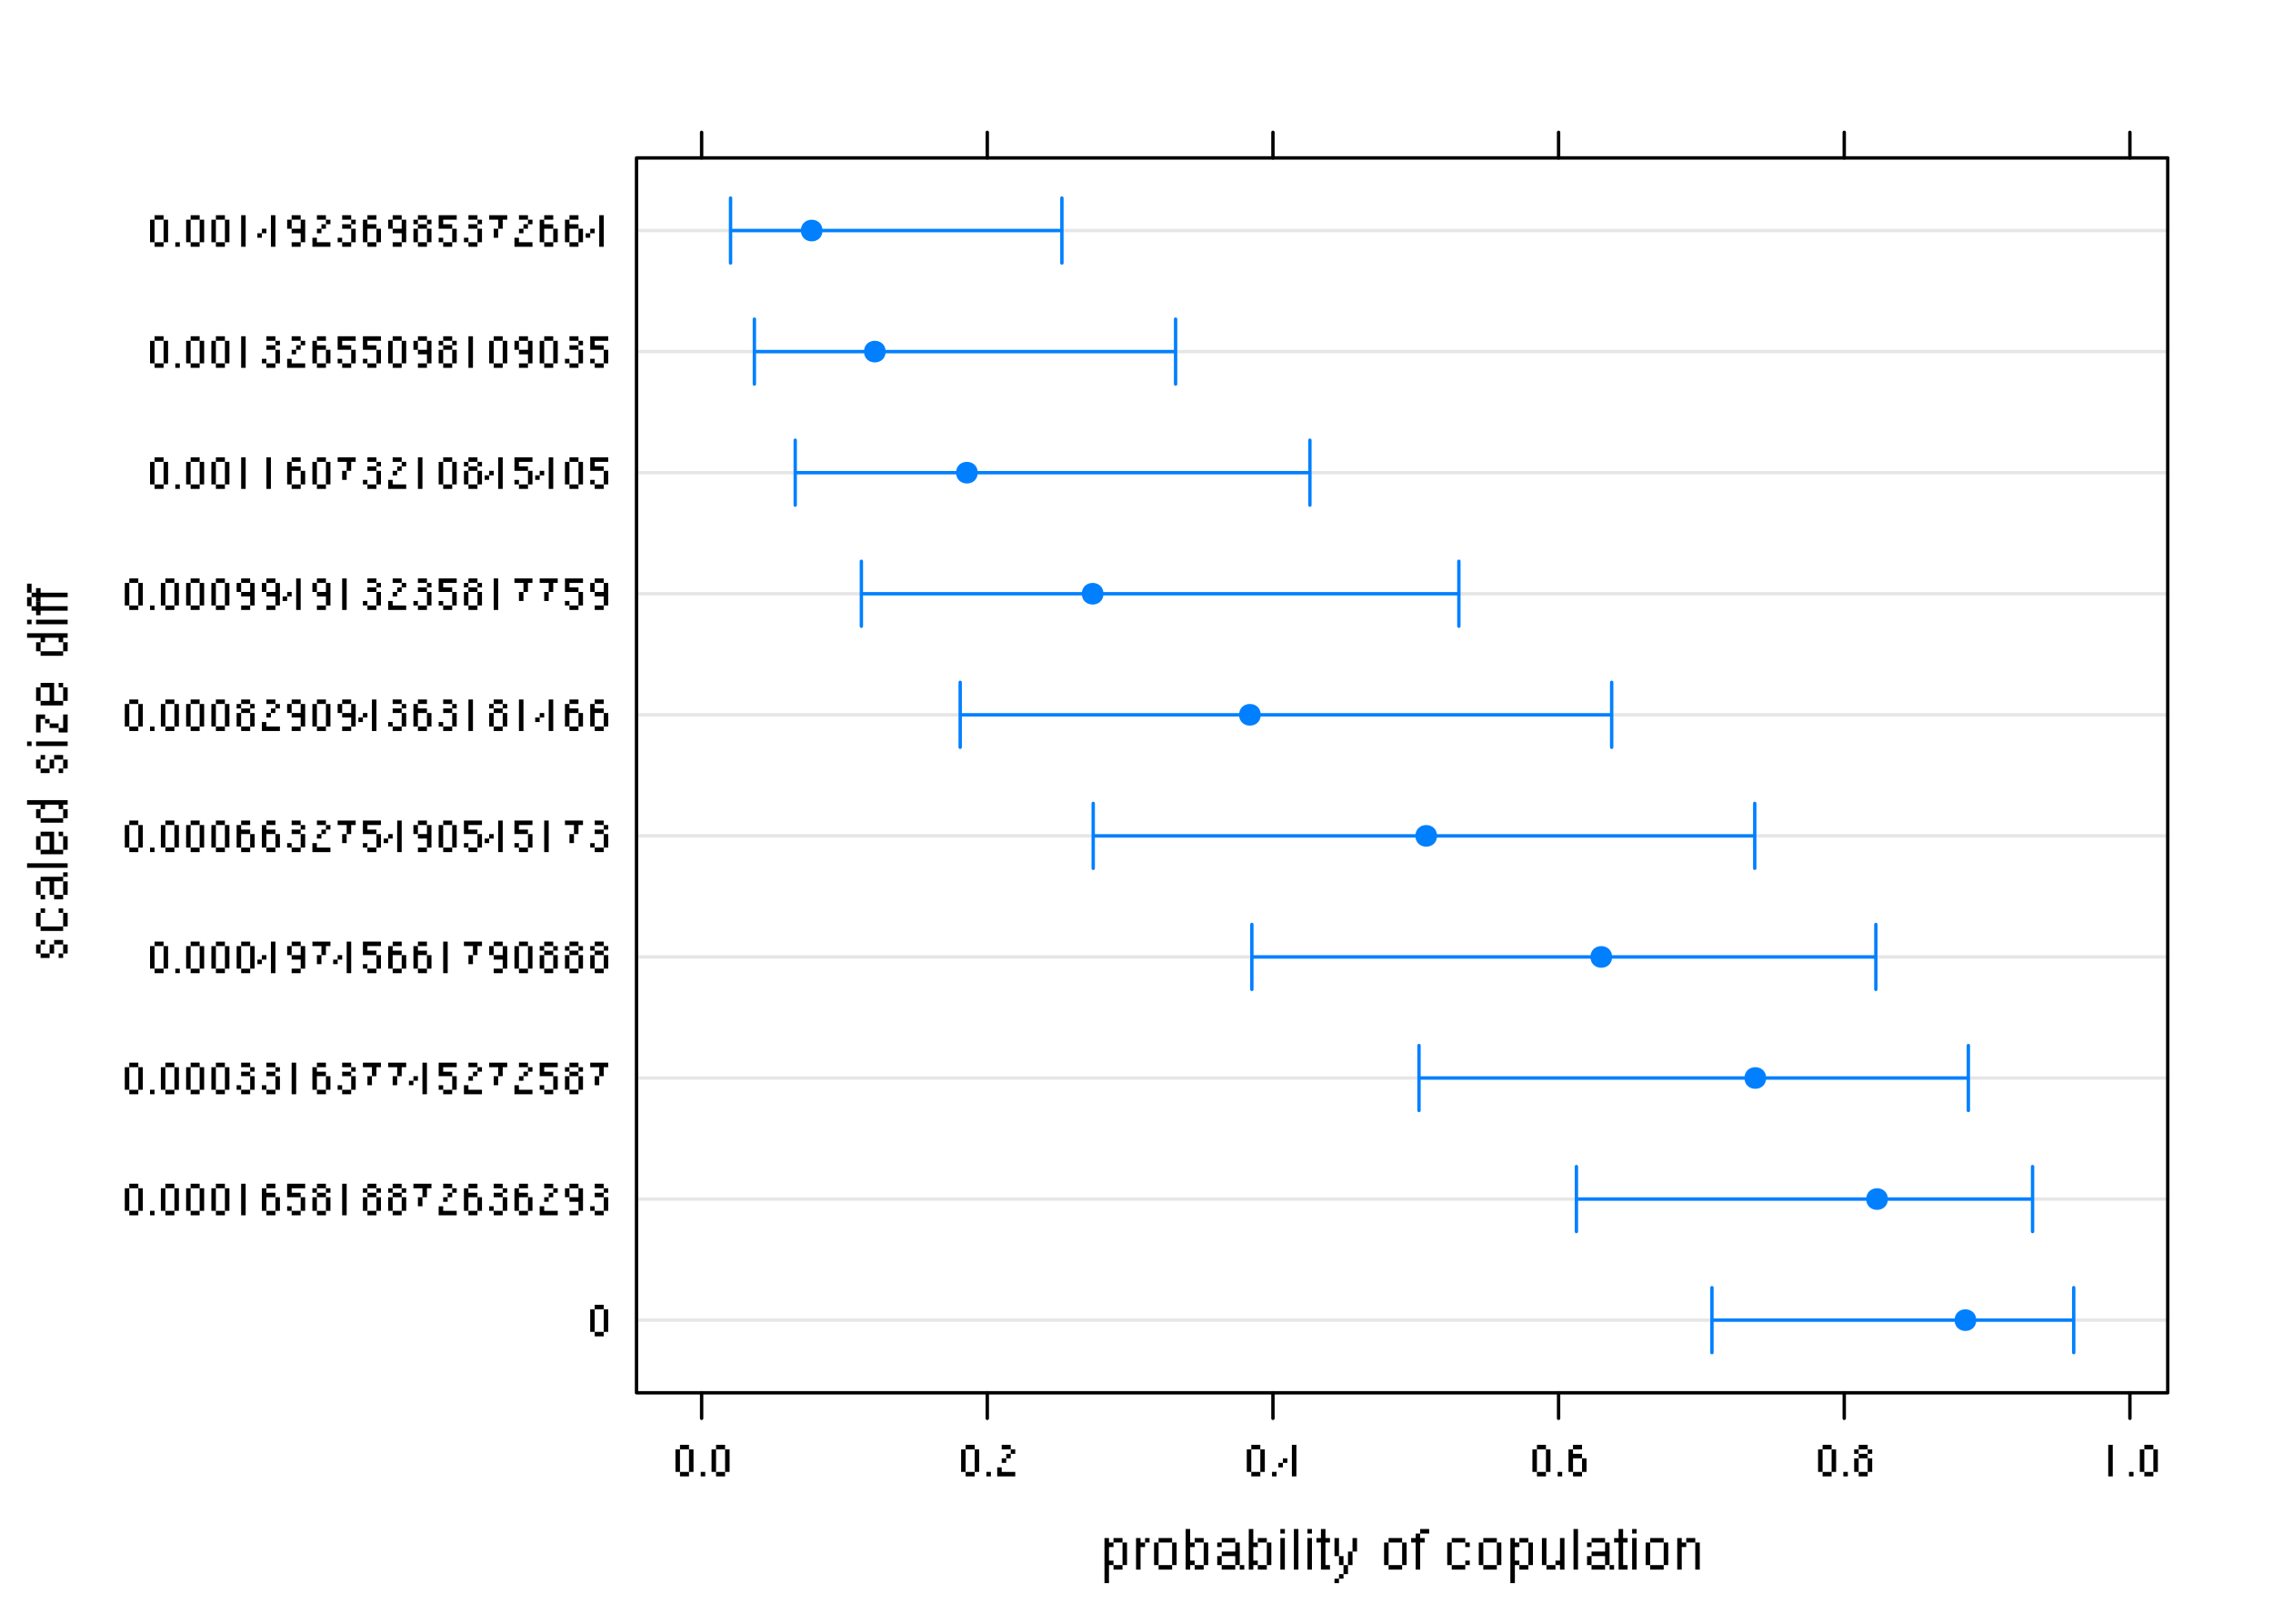<svg xmlns="http://www.w3.org/2000/svg" xmlns:xlink="http://www.w3.org/1999/xlink" width="672" height="480" viewBox="0 0 504 360"><defs><symbol overflow="visible" id="glyph0-0"><path d="M0 0h1v1H0zM2 0h1v1H2zM4 0h1v1H4zM6 0h1v1H6zM0 2h1v1H0zM6 2h1v1H6zM0 4h1v1H0zM6 4h1v1H6zM0 6h1v1H0zM6 6h1v1H6zM0 8h1v1H0zM2 8h1v1H2zM4 8h1v1H4zM6 8h1v1H6z" transform="translate(1 -9)"/></symbol><symbol overflow="visible" id="glyph0-1"><path d="M0 0h1v1H0zM2 0h1v1H2zM3 0h1v1H3zM0 1h1v1H0zM1 1h1v1H1zM4 1h1v1H4zM0 2h1v1H0zM4 2h1v1H4zM0 3h1v1H0zM4 3h1v1H4zM0 4h1v1H0zM4 4h1v1H4zM0 5h1v1H0zM1 5h1v1H1zM4 5h1v1H4zM0 6h1v1H0zM2 6h1v1H2zM3 6h1v1H3zM0 7h1v1H0zM0 8h1v1H0zM0 9h1v1H0z" transform="translate(1 -7)"/></symbol><symbol overflow="visible" id="glyph0-2"><path d="M0 0h1v1H0zM2 0h1v1H2zM0 1h1v1H0zM1 1h1v1H1zM0 2h1v1H0zM0 3h1v1H0zM0 4h1v1H0zM0 5h1v1H0zM0 6h1v1H0z" transform="translate(1 -7)"/></symbol><symbol overflow="visible" id="glyph0-3"><path d="M1 0h1v1H1zM2 0h1v1H2zM3 0h1v1H3zM0 1h1v1H0zM4 1h1v1H4zM0 2h1v1H0zM4 2h1v1H4zM0 3h1v1H0zM4 3h1v1H4zM0 4h1v1H0zM4 4h1v1H4zM0 5h1v1H0zM4 5h1v1H4zM1 6h1v1H1zM2 6h1v1H2zM3 6h1v1H3z" transform="translate(1 -7)"/></symbol><symbol overflow="visible" id="glyph0-4"><path d="M0 0h1v1H0zM0 1h1v1H0zM0 2h1v1H0zM2 2h1v1H2zM3 2h1v1H3zM0 3h1v1H0zM1 3h1v1H1zM4 3h1v1H4zM0 4h1v1H0zM4 4h1v1H4zM0 5h1v1H0zM4 5h1v1H4zM0 6h1v1H0zM4 6h1v1H4zM0 7h1v1H0zM1 7h1v1H1zM4 7h1v1H4zM0 8h1v1H0zM2 8h1v1H2zM3 8h1v1H3z" transform="translate(1 -9)"/></symbol><symbol overflow="visible" id="glyph0-5"><path d="M1 0h1v1H1zM2 0h1v1H2zM3 0h1v1H3zM0 1h1v1H0zM4 1h1v1H4zM4 2h1v1H4zM1 3h1v1H1zM2 3h1v1H2zM3 3h1v1H3zM4 3h1v1H4zM0 4h1v1H0zM4 4h1v1H4zM0 5h1v1H0zM4 5h1v1H4zM1 6h1v1H1zM2 6h1v1H2zM3 6h1v1H3zM5 6h1v1H5z" transform="translate(1 -7)"/></symbol><symbol overflow="visible" id="glyph0-6"><path d="M0 0h1v1H0zM0 2h1v1H0zM0 3h1v1H0zM0 4h1v1H0zM0 5h1v1H0zM0 6h1v1H0zM0 7h1v1H0zM0 8h1v1H0z" transform="translate(1 -9)"/></symbol><symbol overflow="visible" id="glyph0-7"><path d="M0 0h1v1H0zM0 1h1v1H0zM0 2h1v1H0zM0 3h1v1H0zM0 4h1v1H0zM0 5h1v1H0zM0 6h1v1H0zM0 7h1v1H0zM0 8h1v1H0z" transform="translate(1 -9)"/></symbol><symbol overflow="visible" id="glyph0-8"><path d="M1 0h1v1H1zM1 1h1v1H1zM0 2h1v1H0zM1 2h1v1H1zM2 2h1v1H2zM1 3h1v1H1zM1 4h1v1H1zM1 5h1v1H1zM1 6h1v1H1zM1 7h1v1H1zM1 8h1v1H1zM2 8h1v1H2z" transform="translate(0 -9)"/></symbol><symbol overflow="visible" id="glyph0-9"><path d="M0 0h1v1H0zM4 0h1v1H4zM0 1h1v1H0zM4 1h1v1H4zM0 2h1v1H0zM4 2h1v1H4zM0 3h1v1H0zM3 3h1v1H3zM1 4h1v1H1zM3 4h1v1H3zM1 5h1v1H1zM3 5h1v1H3zM2 6h1v1H2zM2 7h1v1H2zM1 8h1v1H1zM0 9h1v1H0z" transform="translate(1 -7)"/></symbol><symbol overflow="visible" id="glyph0-11"><path d="M2 0h1v1H2zM3 0h1v1H3zM1 1h1v1H1zM0 2h1v1H0zM1 2h1v1H1zM2 2h1v1H2zM1 3h1v1H1zM1 4h1v1H1zM1 5h1v1H1zM1 6h1v1H1zM1 7h1v1H1zM1 8h1v1H1z" transform="translate(0 -9)"/></symbol><symbol overflow="visible" id="glyph0-12"><path d="M1 0h1v1H1zM2 0h1v1H2zM3 0h1v1H3zM0 1h1v1H0zM4 1h1v1H4zM0 2h1v1H0zM0 3h1v1H0zM0 4h1v1H0zM0 5h1v1H0zM4 5h1v1H4zM1 6h1v1H1zM2 6h1v1H2zM3 6h1v1H3z" transform="translate(1 -7)"/></symbol><symbol overflow="visible" id="glyph0-13"><path d="M0 0h1v1H0zM4 0h1v1H4zM0 1h1v1H0zM4 1h1v1H4zM0 2h1v1H0zM4 2h1v1H4zM0 3h1v1H0zM4 3h1v1H4zM0 4h1v1H0zM4 4h1v1H4zM0 5h1v1H0zM3 5h1v1H3zM4 5h1v1H4zM1 6h1v1H1zM2 6h1v1H2zM4 6h1v1H4z" transform="translate(1 -7)"/></symbol><symbol overflow="visible" id="glyph0-14"><path d="M0 0h1v1H0zM2 0h1v1H2zM3 0h1v1H3zM0 1h1v1H0zM1 1h1v1H1zM4 1h1v1H4zM0 2h1v1H0zM4 2h1v1H4zM0 3h1v1H0zM4 3h1v1H4zM0 4h1v1H0zM4 4h1v1H4zM0 5h1v1H0zM4 5h1v1H4zM0 6h1v1H0zM4 6h1v1H4z" transform="translate(1 -7)"/></symbol><symbol overflow="visible" id="glyph1-0"><path d="M0 0h1v1H0zM2 0h1v1H2zM4 0h1v1H4zM6 0h1v1H6zM8 0h1v1H8zM0 2h1v1H0zM8 2h1v1H8zM0 4h1v1H0zM8 4h1v1H8zM0 6h1v1H0zM2 6h1v1H2zM4 6h1v1H4zM6 6h1v1H6zM8 6h1v1H8z" transform="translate(-9 -8)"/></symbol><symbol overflow="visible" id="glyph1-1"><path d="M1 0h1v1H1zM4 0h1v1H4zM5 0h1v1H5zM0 1h1v1H0zM3 1h1v1H3zM6 1h1v1H6zM0 2h1v1H0zM3 2h1v1H3zM6 2h1v1H6zM1 3h1v1H1zM2 3h1v1H2zM5 3h1v1H5z" transform="translate(-7 -5)"/></symbol><symbol overflow="visible" id="glyph1-2"><path d="M1 0h1v1H1zM5 0h1v1H5zM0 1h1v1H0zM6 1h1v1H6zM0 2h1v1H0zM6 2h1v1H6zM0 3h1v1H0zM6 3h1v1H6zM1 4h1v1H1zM2 4h1v1H2zM3 4h1v1H3zM4 4h1v1H4zM5 4h1v1H5z" transform="translate(-7 -6)"/></symbol><symbol overflow="visible" id="glyph1-3"><path d="M6 0h1v1H6zM1 1h1v1H1zM2 1h1v1H2zM3 1h1v1H3zM4 1h1v1H4zM5 1h1v1H5zM0 2h1v1H0zM3 2h1v1H3zM6 2h1v1H6zM0 3h1v1H0zM3 3h1v1H3zM6 3h1v1H6zM0 4h1v1H0zM3 4h1v1H3zM6 4h1v1H6zM1 5h1v1H1zM4 5h1v1H4zM5 5h1v1H5z" transform="translate(-7 -7)"/></symbol><symbol overflow="visible" id="glyph1-4"><path d="M0 1h1v1H0zM1 1h1v1H1zM2 1h1v1H2zM3 1h1v1H3zM4 1h1v1H4zM5 1h1v1H5zM6 1h1v1H6zM7 1h1v1H7zM8 1h1v1H8z" transform="translate(-9 -3)"/></symbol><symbol overflow="visible" id="glyph1-5"><path d="M1 0h1v1H1zM2 0h1v1H2zM3 0h1v1H3zM5 0h1v1H5zM0 1h1v1H0zM3 1h1v1H3zM6 1h1v1H6zM0 2h1v1H0zM3 2h1v1H3zM6 2h1v1H6zM0 3h1v1H0zM3 3h1v1H3zM6 3h1v1H6zM1 4h1v1H1zM2 4h1v1H2zM3 4h1v1H3zM4 4h1v1H4zM5 4h1v1H5z" transform="translate(-7 -6)"/></symbol><symbol overflow="visible" id="glyph1-6"><path d="M0 0h1v1H0zM1 0h1v1H1zM2 0h1v1H2zM3 0h1v1H3zM4 0h1v1H4zM5 0h1v1H5zM6 0h1v1H6zM7 0h1v1H7zM8 0h1v1H8zM3 1h1v1H3zM7 1h1v1H7zM2 2h1v1H2zM8 2h1v1H8zM2 3h1v1H2zM8 3h1v1H8zM3 4h1v1H3zM4 4h1v1H4zM5 4h1v1H5zM6 4h1v1H6zM7 4h1v1H7z" transform="translate(-9 -6)"/></symbol><symbol overflow="visible" id="glyph1-8"><path d="M0 1h1v1H0zM2 1h1v1H2zM3 1h1v1H3zM4 1h1v1H4zM5 1h1v1H5zM6 1h1v1H6zM7 1h1v1H7zM8 1h1v1H8z" transform="translate(-9 -3)"/></symbol><symbol overflow="visible" id="glyph1-9"><path d="M0 0h1v1H0zM1 0h1v1H1zM6 0h1v1H6zM0 1h1v1H0zM2 1h1v1H2zM6 1h1v1H6zM0 2h1v1H0zM3 2h1v1H3zM4 2h1v1H4zM6 2h1v1H6zM0 3h1v1H0zM5 3h1v1H5zM6 3h1v1H6z" transform="translate(-7 -5)"/></symbol><symbol overflow="visible" id="glyph1-10"><path d="M0 1h1v1H0zM0 2h1v1H0zM2 2h1v1H2zM1 3h1v1H1zM2 3h1v1H2zM3 3h1v1H3zM4 3h1v1H4zM5 3h1v1H5zM6 3h1v1H6zM7 3h1v1H7zM8 3h1v1H8zM2 4h1v1H2z" transform="translate(-9 -5)"/></symbol><symbol overflow="visible" id="glyph2-0"><path d="M4 1h1v1H4zM1 4h1v1H1zM1 7h1v1H1zM2 7h1v1H2zM4 7h1v1H4z" transform="translate(0 -8)"/></symbol><symbol overflow="visible" id="glyph2-1"><path d="M2 1h1v1H2zM3 1h1v1H3zM1 2h1v1H1zM4 2h1v1H4zM1 3h1v1H1zM4 3h1v1H4zM1 4h1v1H1zM4 4h1v1H4zM1 5h1v1H1zM4 5h1v1H4zM1 6h1v1H1zM4 6h1v1H4zM2 7h1v1H2zM3 7h1v1H3z" transform="translate(0 -8)"/></symbol><symbol overflow="visible" id="glyph2-2"><path d="M1 0h1v1H1z" transform="translate(0 -1)"/></symbol><symbol overflow="visible" id="glyph2-3"><path d="M2 1h1v1H2zM2 2h1v1H2zM2 3h1v1H2zM2 4h1v1H2zM2 5h1v1H2zM2 6h1v1H2zM2 7h1v1H2z" transform="translate(0 -8)"/></symbol><symbol overflow="visible" id="glyph2-4"><path d="M2 1h1v1H2zM3 1h1v1H3zM1 2h1v1H1zM1 3h1v1H1zM2 3h1v1H2zM3 3h1v1H3zM1 4h1v1H1zM4 4h1v1H4zM1 5h1v1H1zM4 5h1v1H4zM1 6h1v1H1zM4 6h1v1H4zM2 7h1v1H2zM3 7h1v1H3z" transform="translate(0 -8)"/></symbol><symbol overflow="visible" id="glyph2-5"><path d="M1 1h1v1H1zM2 1h1v1H2zM3 1h1v1H3zM4 1h1v1H4zM1 2h1v1H1zM1 3h1v1H1zM2 3h1v1H2zM3 3h1v1H3zM4 4h1v1H4zM4 5h1v1H4zM1 6h1v1H1zM4 6h1v1H4zM2 7h1v1H2zM3 7h1v1H3z" transform="translate(0 -8)"/></symbol><symbol overflow="visible" id="glyph2-6"><path d="M2 1h1v1H2zM3 1h1v1H3zM1 2h1v1H1zM4 2h1v1H4zM2 3h1v1H2zM3 3h1v1H3zM1 4h1v1H1zM4 4h1v1H4zM1 5h1v1H1zM4 5h1v1H4zM1 6h1v1H1zM4 6h1v1H4zM2 7h1v1H2zM3 7h1v1H3z" transform="translate(0 -8)"/></symbol><symbol overflow="visible" id="glyph2-7"><path d="M1 1h1v1H1zM2 1h1v1H2zM3 1h1v1H3zM4 1h1v1H4zM3 2h1v1H3zM3 3h1v1H3zM2 4h1v1H2zM2 5h1v1H2z" transform="translate(0 -8)"/></symbol><symbol overflow="visible" id="glyph2-8"><path d="M2 1h1v1H2zM3 1h1v1H3zM4 2h1v1H4zM3 3h1v1H3zM2 4h1v1H2zM1 6h1v1H1zM1 7h1v1H1zM2 7h1v1H2zM3 7h1v1H3zM4 7h1v1H4z" transform="translate(0 -8)"/></symbol><symbol overflow="visible" id="glyph2-9"><path d="M2 1h1v1H2zM3 1h1v1H3zM4 2h1v1H4zM2 3h1v1H2zM3 3h1v1H3zM4 4h1v1H4zM4 5h1v1H4zM1 6h1v1H1zM4 6h1v1H4zM2 7h1v1H2zM3 7h1v1H3z" transform="translate(0 -8)"/></symbol><symbol overflow="visible" id="glyph2-10"><path d="M2 1h1v1H2zM3 1h1v1H3zM1 2h1v1H1zM4 2h1v1H4zM1 3h1v1H1zM4 3h1v1H4zM2 4h1v1H2zM3 4h1v1H3zM4 4h1v1H4zM4 5h1v1H4zM4 6h1v1H4zM2 7h1v1H2zM3 7h1v1H3z" transform="translate(0 -8)"/></symbol><symbol overflow="visible" id="glyph2-11"><path d="M3 1h1v1H3zM3 2h1v1H3zM3 3h1v1H3zM1 4h1v1H1zM3 4h1v1H3zM0 5h1v1H0zM3 5h1v1H3zM3 6h1v1H3zM3 7h1v1H3z" transform="translate(0 -8)"/></symbol><clipPath id="clip1"><path d="M141.137 292H481.66v2H141.137zm0 0"/></clipPath><clipPath id="clip2"><path d="M141.137 265H481.66v2H141.137zm0 0"/></clipPath><clipPath id="clip3"><path d="M141.137 238H481.66v2H141.137zm0 0"/></clipPath><clipPath id="clip4"><path d="M141.137 211H481.66v2H141.137zm0 0"/></clipPath><clipPath id="clip5"><path d="M141.137 184H481.66v2H141.137zm0 0"/></clipPath><clipPath id="clip6"><path d="M141.137 158H481.66v1H141.137zm0 0"/></clipPath><clipPath id="clip7"><path d="M141.137 131H481.66v2H141.137zm0 0"/></clipPath><clipPath id="clip8"><path d="M141.137 104H481.66v2H141.137zm0 0"/></clipPath><clipPath id="clip9"><path d="M141.137 77H481.66v2H141.137zm0 0"/></clipPath><clipPath id="clip10"><path d="M141.137 50H481.66v2H141.137zm0 0"/></clipPath></defs><g id="surface1413"><path fill="#fff" d="M0 0h504v360H0z"/><use xlink:href="#glyph0-1" x="243.898" y="348"/><use xlink:href="#glyph0-2" x="250.898" y="348"/><use xlink:href="#glyph0-3" x="254.898" y="348"/><use xlink:href="#glyph0-4" x="261.898" y="348"/><use xlink:href="#glyph0-5" x="268.898" y="348"/><use xlink:href="#glyph0-4" x="275.898" y="348"/><use xlink:href="#glyph0-6" x="282.898" y="348"/><use xlink:href="#glyph0-7" x="285.898" y="348"/><use xlink:href="#glyph0-6" x="288.898" y="348"/><use xlink:href="#glyph0-8" x="291.898" y="348"/><use xlink:href="#glyph0-9" x="294.898" y="348"/><use xlink:href="#glyph0-10" x="301.898" y="348"/><use xlink:href="#glyph0-3" x="305.898" y="348"/><use xlink:href="#glyph0-11" x="312.898" y="348"/><use xlink:href="#glyph0-10" x="315.898" y="348"/><use xlink:href="#glyph0-12" x="319.898" y="348"/><use xlink:href="#glyph0-3" x="326.898" y="348"/><use xlink:href="#glyph0-1" x="333.898" y="348"/><use xlink:href="#glyph0-13" x="340.898" y="348"/><use xlink:href="#glyph0-7" x="347.898" y="348"/><use xlink:href="#glyph0-5" x="350.898" y="348"/><use xlink:href="#glyph0-8" x="357.898" y="348"/><use xlink:href="#glyph0-6" x="360.898" y="348"/><use xlink:href="#glyph0-3" x="363.898" y="348"/><use xlink:href="#glyph0-14" x="370.898" y="348"/><use xlink:href="#glyph1-1" x="15" y="213.398"/><use xlink:href="#glyph1-2" x="15" y="207.398"/><use xlink:href="#glyph1-3" x="15" y="200.398"/><use xlink:href="#glyph1-4" x="15" y="193.398"/><use xlink:href="#glyph1-5" x="15" y="190.398"/><use xlink:href="#glyph1-6" x="15" y="183.398"/><use xlink:href="#glyph1-7" x="15" y="176.398"/><use xlink:href="#glyph1-1" x="15" y="172.398"/><use xlink:href="#glyph1-8" x="15" y="166.398"/><use xlink:href="#glyph1-9" x="15" y="163.398"/><use xlink:href="#glyph1-5" x="15" y="157.398"/><use xlink:href="#glyph1-7" x="15" y="150.398"/><use xlink:href="#glyph1-6" x="15" y="146.398"/><use xlink:href="#glyph1-8" x="15" y="139.398"/><use xlink:href="#glyph1-10" x="15" y="136.398"/><use xlink:href="#glyph1-10" x="15" y="133.398"/><path d="M155.574 35.008V29.34M218.914 35.008V29.34M282.254 35.008V29.34M345.59 35.008V29.34M408.93 35.008V29.34M472.27 35.008V29.34" fill="none" stroke-width=".75" stroke-linecap="round" stroke-linejoin="round" stroke="#000" stroke-miterlimit="10"/><use xlink:href="#glyph2-1" x="129.867" y="296.289"/><use xlink:href="#glyph2-1" x="26.668" y="269.445"/><use xlink:href="#glyph2-2" x="32.268" y="269.445"/><use xlink:href="#glyph2-1" x="34.668" y="269.445"/><use xlink:href="#glyph2-1" x="40.268" y="269.445"/><use xlink:href="#glyph2-1" x="45.868" y="269.445"/><use xlink:href="#glyph2-3" x="51.468" y="269.445"/><use xlink:href="#glyph2-4" x="57.068" y="269.445"/><use xlink:href="#glyph2-5" x="62.668" y="269.445"/><use xlink:href="#glyph2-6" x="68.268" y="269.445"/><use xlink:href="#glyph2-3" x="73.868" y="269.445"/><use xlink:href="#glyph2-6" x="79.468" y="269.445"/><use xlink:href="#glyph2-6" x="85.068" y="269.445"/><use xlink:href="#glyph2-7" x="90.668" y="269.445"/><use xlink:href="#glyph2-8" x="96.268" y="269.445"/><use xlink:href="#glyph2-4" x="101.868" y="269.445"/><use xlink:href="#glyph2-9" x="107.468" y="269.445"/><use xlink:href="#glyph2-4" x="113.068" y="269.445"/><use xlink:href="#glyph2-8" x="118.668" y="269.445"/><use xlink:href="#glyph2-10" x="124.268" y="269.445"/><use xlink:href="#glyph2-9" x="129.868" y="269.445"/><use xlink:href="#glyph2-1" x="26.668" y="242.605"/><use xlink:href="#glyph2-2" x="32.268" y="242.605"/><use xlink:href="#glyph2-1" x="34.668" y="242.605"/><use xlink:href="#glyph2-1" x="40.268" y="242.605"/><use xlink:href="#glyph2-1" x="45.868" y="242.605"/><use xlink:href="#glyph2-9" x="51.468" y="242.605"/><use xlink:href="#glyph2-9" x="57.068" y="242.605"/><use xlink:href="#glyph2-3" x="62.668" y="242.605"/><use xlink:href="#glyph2-4" x="68.268" y="242.605"/><use xlink:href="#glyph2-9" x="73.868" y="242.605"/><use xlink:href="#glyph2-7" x="79.468" y="242.605"/><use xlink:href="#glyph2-7" x="85.068" y="242.605"/><use xlink:href="#glyph2-11" x="90.668" y="242.605"/><use xlink:href="#glyph2-5" x="96.268" y="242.605"/><use xlink:href="#glyph2-8" x="101.868" y="242.605"/><use xlink:href="#glyph2-7" x="107.468" y="242.605"/><use xlink:href="#glyph2-8" x="113.068" y="242.605"/><use xlink:href="#glyph2-5" x="118.668" y="242.605"/><use xlink:href="#glyph2-6" x="124.268" y="242.605"/><use xlink:href="#glyph2-7" x="129.868" y="242.605"/><g><use xlink:href="#glyph2-1" x="32.27" y="215.762"/><use xlink:href="#glyph2-2" x="37.87" y="215.762"/><use xlink:href="#glyph2-1" x="40.27" y="215.762"/><use xlink:href="#glyph2-1" x="45.87" y="215.762"/><use xlink:href="#glyph2-1" x="51.47" y="215.762"/><use xlink:href="#glyph2-11" x="57.07" y="215.762"/><use xlink:href="#glyph2-10" x="62.67" y="215.762"/><use xlink:href="#glyph2-7" x="68.27" y="215.762"/><use xlink:href="#glyph2-11" x="73.87" y="215.762"/><use xlink:href="#glyph2-5" x="79.47" y="215.762"/><use xlink:href="#glyph2-4" x="85.07" y="215.762"/><use xlink:href="#glyph2-4" x="90.67" y="215.762"/><use xlink:href="#glyph2-3" x="96.27" y="215.762"/><use xlink:href="#glyph2-7" x="101.87" y="215.762"/><use xlink:href="#glyph2-10" x="107.47" y="215.762"/><use xlink:href="#glyph2-1" x="113.07" y="215.762"/><use xlink:href="#glyph2-6" x="118.67" y="215.762"/><use xlink:href="#glyph2-6" x="124.27" y="215.762"/><use xlink:href="#glyph2-6" x="129.87" y="215.762"/></g><g><use xlink:href="#glyph2-1" x="26.668" y="188.922"/><use xlink:href="#glyph2-2" x="32.268" y="188.922"/><use xlink:href="#glyph2-1" x="34.668" y="188.922"/><use xlink:href="#glyph2-1" x="40.268" y="188.922"/><use xlink:href="#glyph2-1" x="45.868" y="188.922"/><use xlink:href="#glyph2-4" x="51.468" y="188.922"/><use xlink:href="#glyph2-4" x="57.068" y="188.922"/><use xlink:href="#glyph2-9" x="62.668" y="188.922"/><use xlink:href="#glyph2-8" x="68.268" y="188.922"/><use xlink:href="#glyph2-7" x="73.868" y="188.922"/><use xlink:href="#glyph2-5" x="79.468" y="188.922"/><use xlink:href="#glyph2-11" x="85.068" y="188.922"/><use xlink:href="#glyph2-10" x="90.668" y="188.922"/><use xlink:href="#glyph2-1" x="96.268" y="188.922"/><use xlink:href="#glyph2-5" x="101.868" y="188.922"/><use xlink:href="#glyph2-11" x="107.468" y="188.922"/><use xlink:href="#glyph2-5" x="113.068" y="188.922"/><use xlink:href="#glyph2-3" x="118.668" y="188.922"/><use xlink:href="#glyph2-7" x="124.268" y="188.922"/><use xlink:href="#glyph2-9" x="129.868" y="188.922"/></g><g><use xlink:href="#glyph2-1" x="26.668" y="162.078"/><use xlink:href="#glyph2-2" x="32.268" y="162.078"/><use xlink:href="#glyph2-1" x="34.668" y="162.078"/><use xlink:href="#glyph2-1" x="40.268" y="162.078"/><use xlink:href="#glyph2-1" x="45.868" y="162.078"/><use xlink:href="#glyph2-6" x="51.468" y="162.078"/><use xlink:href="#glyph2-8" x="57.068" y="162.078"/><use xlink:href="#glyph2-10" x="62.668" y="162.078"/><use xlink:href="#glyph2-1" x="68.268" y="162.078"/><use xlink:href="#glyph2-10" x="73.868" y="162.078"/><use xlink:href="#glyph2-11" x="79.468" y="162.078"/><use xlink:href="#glyph2-9" x="85.068" y="162.078"/><use xlink:href="#glyph2-4" x="90.668" y="162.078"/><use xlink:href="#glyph2-9" x="96.268" y="162.078"/><use xlink:href="#glyph2-3" x="101.868" y="162.078"/><use xlink:href="#glyph2-6" x="107.468" y="162.078"/><use xlink:href="#glyph2-3" x="113.068" y="162.078"/><use xlink:href="#glyph2-11" x="118.668" y="162.078"/><use xlink:href="#glyph2-4" x="124.268" y="162.078"/><use xlink:href="#glyph2-4" x="129.868" y="162.078"/></g><g><use xlink:href="#glyph2-1" x="26.668" y="135.238"/><use xlink:href="#glyph2-2" x="32.268" y="135.238"/><use xlink:href="#glyph2-1" x="34.668" y="135.238"/><use xlink:href="#glyph2-1" x="40.268" y="135.238"/><use xlink:href="#glyph2-1" x="45.868" y="135.238"/><use xlink:href="#glyph2-10" x="51.468" y="135.238"/><use xlink:href="#glyph2-10" x="57.068" y="135.238"/><use xlink:href="#glyph2-11" x="62.668" y="135.238"/><use xlink:href="#glyph2-10" x="68.268" y="135.238"/><use xlink:href="#glyph2-3" x="73.868" y="135.238"/><use xlink:href="#glyph2-9" x="79.468" y="135.238"/><use xlink:href="#glyph2-8" x="85.068" y="135.238"/><use xlink:href="#glyph2-9" x="90.668" y="135.238"/><use xlink:href="#glyph2-5" x="96.268" y="135.238"/><use xlink:href="#glyph2-6" x="101.868" y="135.238"/><use xlink:href="#glyph2-3" x="107.468" y="135.238"/><use xlink:href="#glyph2-7" x="113.068" y="135.238"/><use xlink:href="#glyph2-7" x="118.668" y="135.238"/><use xlink:href="#glyph2-5" x="124.268" y="135.238"/><use xlink:href="#glyph2-10" x="129.868" y="135.238"/></g><g><use xlink:href="#glyph2-1" x="32.27" y="108.395"/><use xlink:href="#glyph2-2" x="37.87" y="108.395"/><use xlink:href="#glyph2-1" x="40.27" y="108.395"/><use xlink:href="#glyph2-1" x="45.87" y="108.395"/><use xlink:href="#glyph2-3" x="51.47" y="108.395"/><use xlink:href="#glyph2-3" x="57.07" y="108.395"/><use xlink:href="#glyph2-4" x="62.67" y="108.395"/><use xlink:href="#glyph2-1" x="68.27" y="108.395"/><use xlink:href="#glyph2-7" x="73.87" y="108.395"/><use xlink:href="#glyph2-9" x="79.47" y="108.395"/><use xlink:href="#glyph2-8" x="85.07" y="108.395"/><use xlink:href="#glyph2-3" x="90.67" y="108.395"/><use xlink:href="#glyph2-1" x="96.27" y="108.395"/><use xlink:href="#glyph2-6" x="101.87" y="108.395"/><use xlink:href="#glyph2-11" x="107.47" y="108.395"/><use xlink:href="#glyph2-5" x="113.07" y="108.395"/><use xlink:href="#glyph2-11" x="118.67" y="108.395"/><use xlink:href="#glyph2-1" x="124.27" y="108.395"/><use xlink:href="#glyph2-5" x="129.87" y="108.395"/></g><g><use xlink:href="#glyph2-1" x="32.27" y="81.555"/><use xlink:href="#glyph2-2" x="37.87" y="81.555"/><use xlink:href="#glyph2-1" x="40.27" y="81.555"/><use xlink:href="#glyph2-1" x="45.87" y="81.555"/><use xlink:href="#glyph2-3" x="51.47" y="81.555"/><use xlink:href="#glyph2-9" x="57.07" y="81.555"/><use xlink:href="#glyph2-8" x="62.67" y="81.555"/><use xlink:href="#glyph2-4" x="68.27" y="81.555"/><use xlink:href="#glyph2-5" x="73.87" y="81.555"/><use xlink:href="#glyph2-5" x="79.47" y="81.555"/><use xlink:href="#glyph2-1" x="85.07" y="81.555"/><use xlink:href="#glyph2-10" x="90.67" y="81.555"/><use xlink:href="#glyph2-6" x="96.27" y="81.555"/><use xlink:href="#glyph2-3" x="101.87" y="81.555"/><use xlink:href="#glyph2-1" x="107.47" y="81.555"/><use xlink:href="#glyph2-10" x="113.07" y="81.555"/><use xlink:href="#glyph2-1" x="118.67" y="81.555"/><use xlink:href="#glyph2-9" x="124.27" y="81.555"/><use xlink:href="#glyph2-5" x="129.87" y="81.555"/></g><g><use xlink:href="#glyph2-1" x="32.27" y="54.711"/><use xlink:href="#glyph2-2" x="37.87" y="54.711"/><use xlink:href="#glyph2-1" x="40.27" y="54.711"/><use xlink:href="#glyph2-1" x="45.87" y="54.711"/><use xlink:href="#glyph2-3" x="51.47" y="54.711"/><use xlink:href="#glyph2-11" x="57.07" y="54.711"/><use xlink:href="#glyph2-10" x="62.67" y="54.711"/><use xlink:href="#glyph2-8" x="68.27" y="54.711"/><use xlink:href="#glyph2-9" x="73.87" y="54.711"/><use xlink:href="#glyph2-4" x="79.47" y="54.711"/><use xlink:href="#glyph2-10" x="85.07" y="54.711"/><use xlink:href="#glyph2-6" x="90.67" y="54.711"/><use xlink:href="#glyph2-5" x="96.27" y="54.711"/><use xlink:href="#glyph2-9" x="101.87" y="54.711"/><use xlink:href="#glyph2-7" x="107.47" y="54.711"/><use xlink:href="#glyph2-8" x="113.07" y="54.711"/><use xlink:href="#glyph2-4" x="118.67" y="54.711"/><use xlink:href="#glyph2-4" x="124.27" y="54.711"/><use xlink:href="#glyph2-11" x="129.87" y="54.711"/></g><path d="M155.574 308.793v5.668M218.914 308.793v5.668M282.254 308.793v5.668M345.59 308.793v5.668M408.93 308.793v5.668M472.27 308.793v5.668" fill="none" stroke-width=".75" stroke-linecap="round" stroke-linejoin="round" stroke="#000" stroke-miterlimit="10"/><g><use xlink:href="#glyph2-1" x="148.773" y="327.332"/><use xlink:href="#glyph2-2" x="154.373" y="327.332"/><use xlink:href="#glyph2-1" x="156.773" y="327.332"/></g><g><use xlink:href="#glyph2-1" x="212.113" y="327.332"/><use xlink:href="#glyph2-2" x="217.713" y="327.332"/><use xlink:href="#glyph2-8" x="220.113" y="327.332"/></g><g><use xlink:href="#glyph2-1" x="275.453" y="327.332"/><use xlink:href="#glyph2-2" x="281.053" y="327.332"/><use xlink:href="#glyph2-11" x="283.453" y="327.332"/></g><g><use xlink:href="#glyph2-1" x="338.789" y="327.332"/><use xlink:href="#glyph2-2" x="344.389" y="327.332"/><use xlink:href="#glyph2-4" x="346.789" y="327.332"/></g><g><use xlink:href="#glyph2-1" x="402.129" y="327.332"/><use xlink:href="#glyph2-2" x="407.729" y="327.332"/><use xlink:href="#glyph2-6" x="410.129" y="327.332"/></g><g><use xlink:href="#glyph2-3" x="465.469" y="327.332"/><use xlink:href="#glyph2-2" x="471.069" y="327.332"/><use xlink:href="#glyph2-1" x="473.469" y="327.332"/></g><g clip-path="url(#clip1)"><path d="M141.137 292.688H480.66" fill="none" stroke-width=".75" stroke-linecap="round" stroke-linejoin="round" stroke="#e6e6e6" stroke-miterlimit="10"/></g><g clip-path="url(#clip2)"><path d="M141.137 265.844H480.66" fill="none" stroke-width=".75" stroke-linecap="round" stroke-linejoin="round" stroke="#e6e6e6" stroke-miterlimit="10"/></g><g clip-path="url(#clip3)"><path d="M141.137 239.004H480.66" fill="none" stroke-width=".75" stroke-linecap="round" stroke-linejoin="round" stroke="#e6e6e6" stroke-miterlimit="10"/></g><g clip-path="url(#clip4)"><path d="M141.137 212.164H480.66" fill="none" stroke-width=".75" stroke-linecap="round" stroke-linejoin="round" stroke="#e6e6e6" stroke-miterlimit="10"/></g><g clip-path="url(#clip5)"><path d="M141.137 185.32H480.66" fill="none" stroke-width=".75" stroke-linecap="round" stroke-linejoin="round" stroke="#e6e6e6" stroke-miterlimit="10"/></g><g clip-path="url(#clip6)"><path d="M141.137 158.48H480.66" fill="none" stroke-width=".75" stroke-linecap="round" stroke-linejoin="round" stroke="#e6e6e6" stroke-miterlimit="10"/></g><g clip-path="url(#clip7)"><path d="M141.137 131.637H480.66" fill="none" stroke-width=".75" stroke-linecap="round" stroke-linejoin="round" stroke="#e6e6e6" stroke-miterlimit="10"/></g><g clip-path="url(#clip8)"><path d="M141.137 104.797H480.66" fill="none" stroke-width=".75" stroke-linecap="round" stroke-linejoin="round" stroke="#e6e6e6" stroke-miterlimit="10"/></g><g clip-path="url(#clip9)"><path d="M141.137 77.953H480.66" fill="none" stroke-width=".75" stroke-linecap="round" stroke-linejoin="round" stroke="#e6e6e6" stroke-miterlimit="10"/></g><g clip-path="url(#clip10)"><path d="M141.137 51.113H480.66" fill="none" stroke-width=".75" stroke-linecap="round" stroke-linejoin="round" stroke="#e6e6e6" stroke-miterlimit="10"/></g><path d="M379.594 292.688h80.22M379.594 285.488v14.4M459.813 299.887v-14.4M349.543 265.844h101.144M349.543 258.645v14.402M450.688 273.047v-14.402M314.64 239.004h121.81M314.64 231.805v14.398M436.45 246.203v-14.398M277.578 212.164h138.36M277.578 204.96v14.403M415.938 219.363V204.96M242.402 185.32h146.684M242.402 178.12v14.4M389.086 192.52v-14.4M212.906 158.48h144.457M212.906 151.277v14.403M357.363 165.68v-14.403M190.996 131.637H323.48M190.996 124.438v14.398M323.48 138.836v-14.4M176.328 104.797h114.12M176.328 97.598v14.398M290.45 111.996V97.598M167.27 77.953h93.398M167.27 70.754v14.402M260.668 85.156V70.754M161.988 51.113h73.47M161.988 43.914v14.398M235.457 58.313v-14.4" fill="none" stroke-width=".75" stroke-linecap="round" stroke-linejoin="round" stroke="#0080ff" stroke-miterlimit="10"/><path d="M438.2 292.688c0 3.2-4.802 3.2-4.802 0s4.8-3.2 4.8 0M418.605 265.844c0 3.203-4.8 3.203-4.8 0 0-3.2 4.8-3.2 4.8 0M391.61 239.004c0 3.2-4.8 3.2-4.8 0s4.8-3.2 4.8 0M357.457 212.164c0 3.2-4.8 3.2-4.8 0 0-3.203 4.8-3.203 4.8 0M318.64 185.32c0 3.2-4.796 3.2-4.796 0s4.797-3.2 4.797 0M279.547 158.48c0 3.2-4.8 3.2-4.8 0 0-3.203 4.8-3.203 4.8 0M244.676 131.637c0 3.2-4.8 3.2-4.8 0s4.8-3.2 4.8 0M216.793 104.797c0 3.2-4.8 3.2-4.8 0s4.8-3.2 4.8 0M196.38 77.953c0 3.203-4.802 3.203-4.802 0 0-3.2 4.8-3.2 4.8 0M182.38 51.113c0 3.2-4.798 3.2-4.798 0s4.797-3.2 4.797 0" fill="#0080ff"/><path d="M141.137 308.793H480.66V35.008H141.137zm0 0" fill="none" stroke-width=".75" stroke-linecap="round" stroke-linejoin="round" stroke="#000" stroke-miterlimit="10"/></g></svg>
